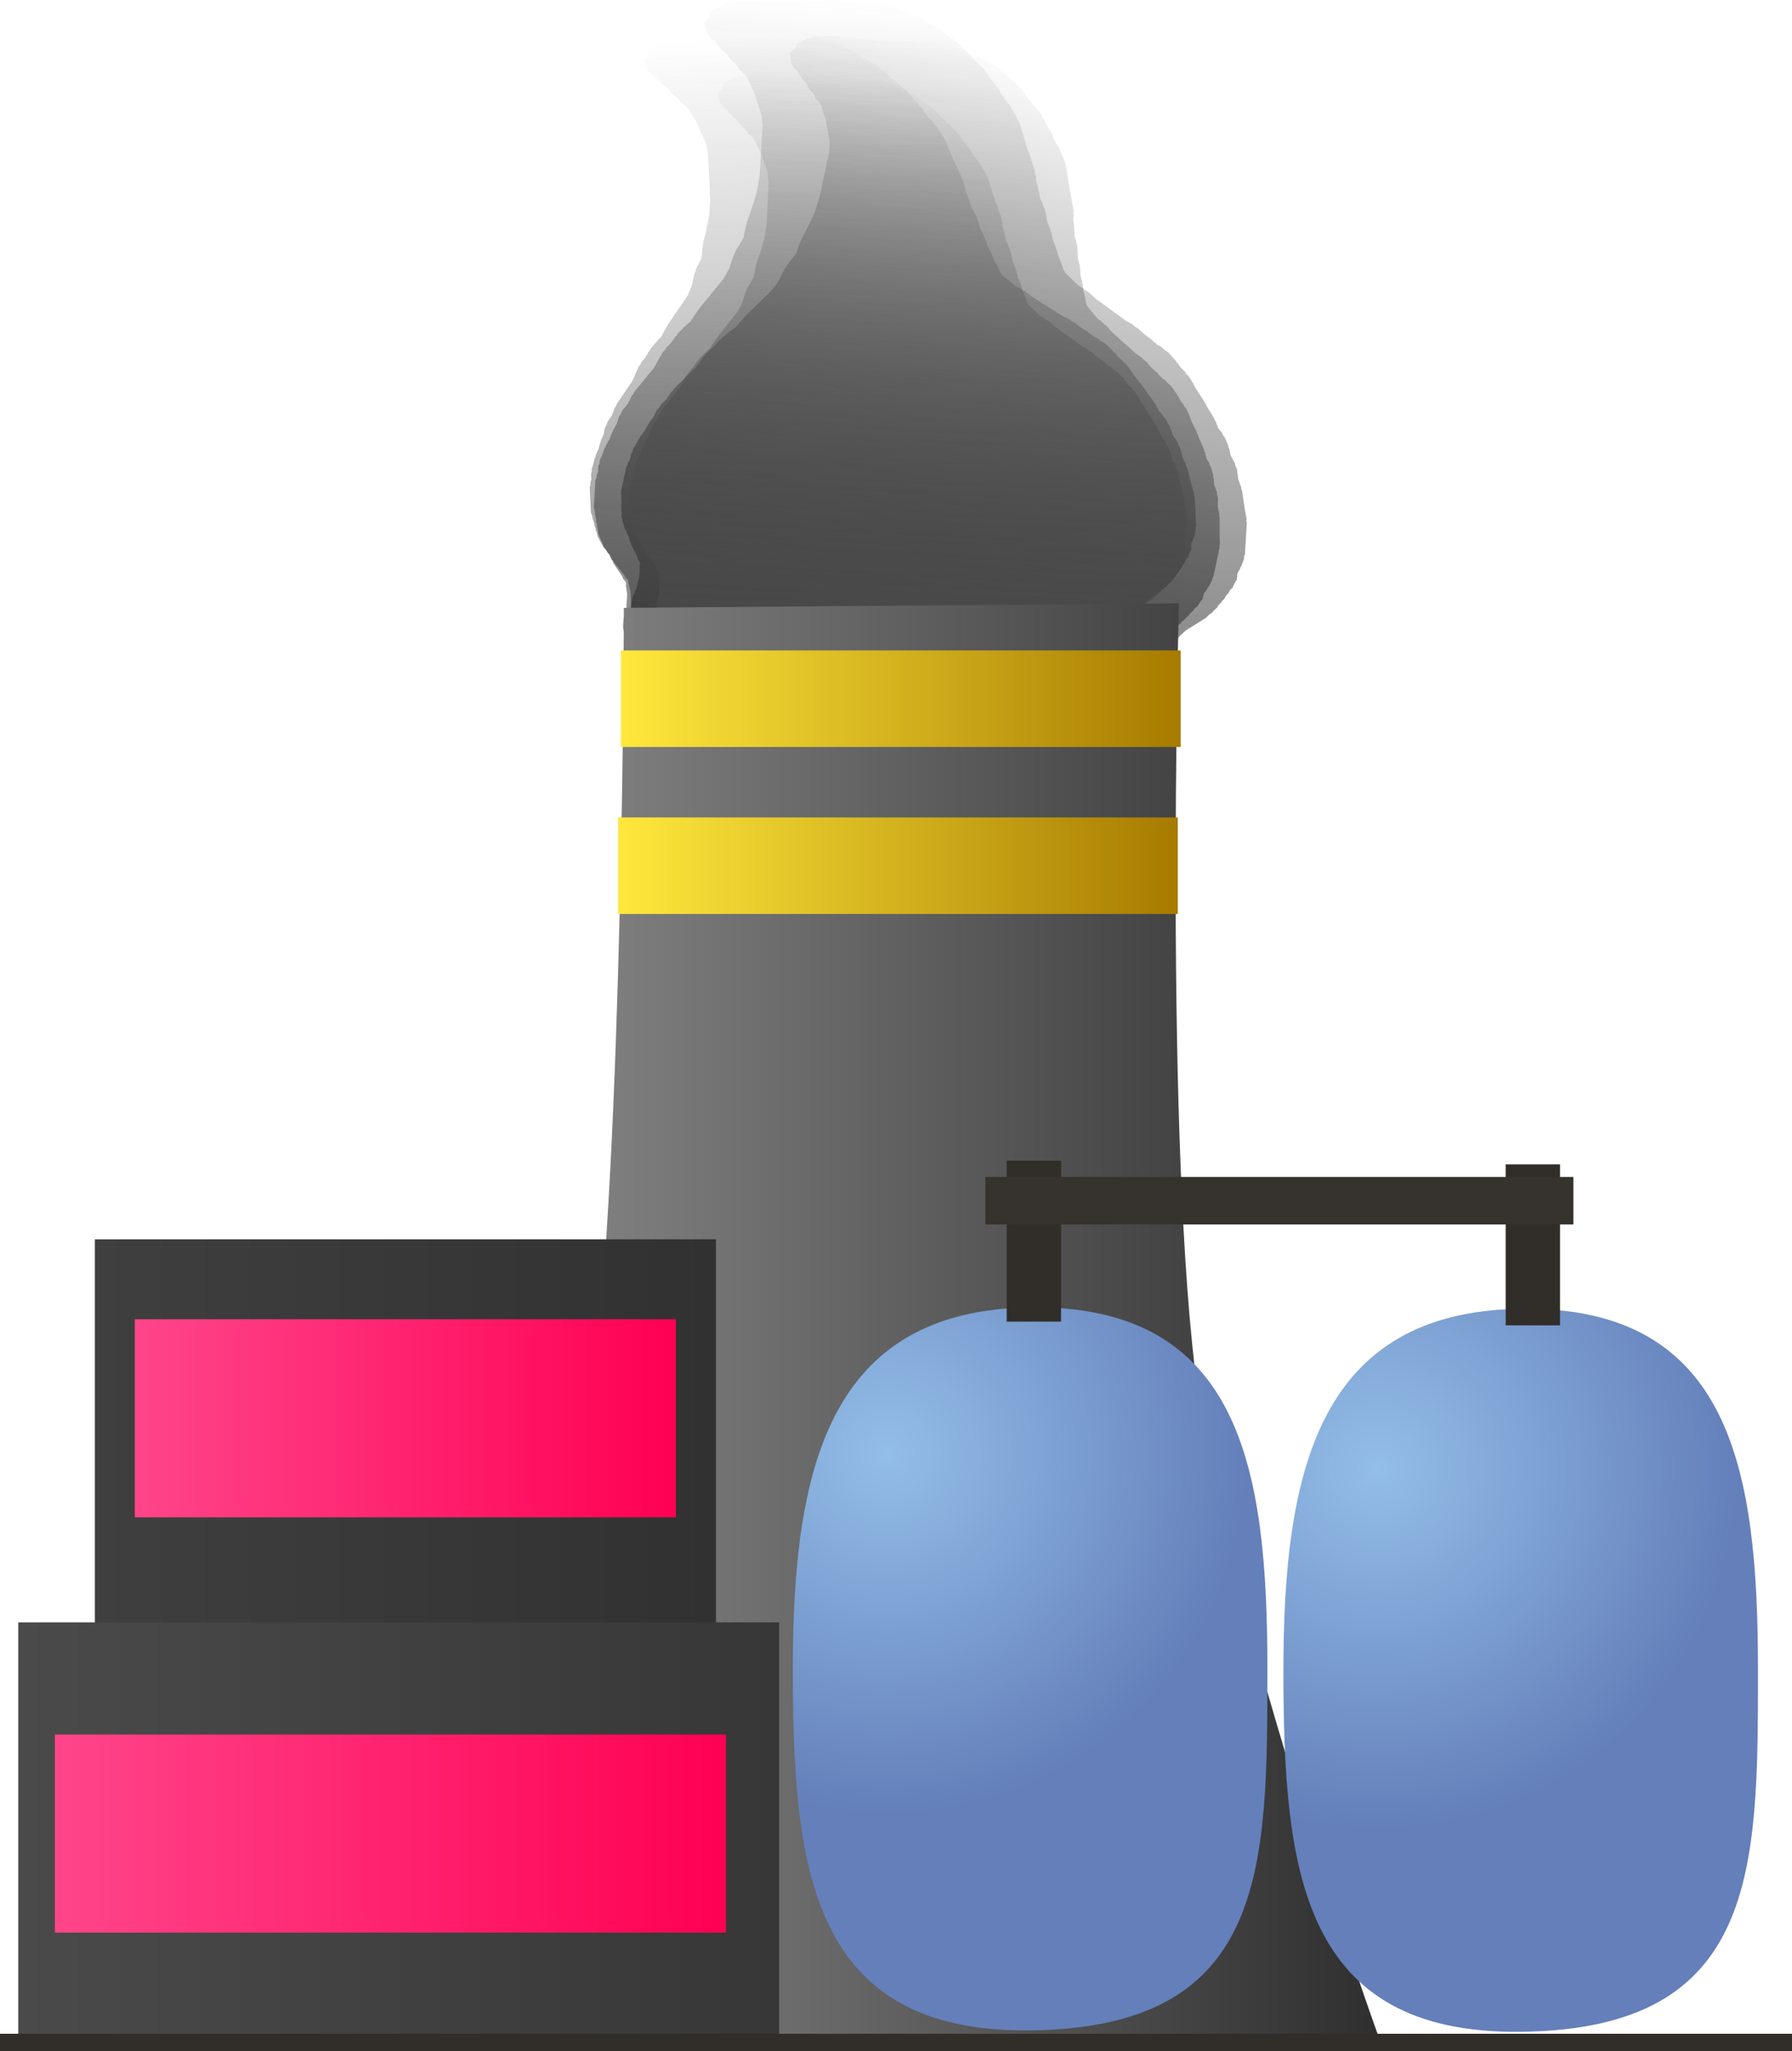 <svg version="1.1" xmlns="http://www.w3.org/2000/svg" xmlns:xlink="http://www.w3.org/1999/xlink" width="134.499" height="153.938" viewBox="0,0,134.499,153.938"><defs><linearGradient x1="238.005" y1="28.696" x2="240.345" y2="76.201" gradientUnits="userSpaceOnUse" id="color-1"><stop offset="0" stop-color="#4a4a4a" stop-opacity="0"/><stop offset="1" stop-color="#4a4a4a" stop-opacity="0.655"/></linearGradient><linearGradient x1="244.14" y1="26.584" x2="241.047" y2="77.95" gradientUnits="userSpaceOnUse" id="color-2"><stop offset="0" stop-color="#292929" stop-opacity="0"/><stop offset="1" stop-color="#292929" stop-opacity="0.588"/></linearGradient><linearGradient x1="249.288" y1="30.163" x2="239.311" y2="77.216" gradientUnits="userSpaceOnUse" id="color-3"><stop offset="0" stop-color="#383838" stop-opacity="0"/><stop offset="1" stop-color="#383838" stop-opacity="0.761"/></linearGradient><linearGradient x1="242.391" y1="32.014" x2="240.439" y2="75.852" gradientUnits="userSpaceOnUse" id="color-4"><stop offset="0" stop-color="#4b4b4b" stop-opacity="0"/><stop offset="1" stop-color="#4b4b4b" stop-opacity="0.753"/></linearGradient><linearGradient x1="205.376" y1="125.569" x2="276.302" y2="125.569" gradientUnits="userSpaceOnUse" id="color-5"><stop offset="0" stop-color="#909090"/><stop offset="1" stop-color="#2f2f2f"/></linearGradient><linearGradient x1="179.87" y1="149.528" x2="226.484" y2="149.528" gradientUnits="userSpaceOnUse" id="color-6"><stop offset="0" stop-color="#3f3f3f"/><stop offset="1" stop-color="#313131"/></linearGradient><linearGradient x1="203.177" y1="119.398" x2="203.177" y2="179.658" gradientUnits="userSpaceOnUse" id="color-7"><stop offset="0" stop-color="#348317"/><stop offset="1" stop-color="#3c5b0d"/></linearGradient><radialGradient cx="239.347" cy="135.475" r="27.132" gradientUnits="userSpaceOnUse" id="color-8"><stop offset="0" stop-color="#93bee8"/><stop offset="1" stop-color="#647fba"/></radialGradient><linearGradient x1="250.065" y1="124.508" x2="250.065" y2="178.768" gradientUnits="userSpaceOnUse" id="color-9"><stop offset="0" stop-color="#348317"/><stop offset="1" stop-color="#3c5b0d"/></linearGradient><radialGradient cx="276.146" cy="136.634" r="27.132" gradientUnits="userSpaceOnUse" id="color-10"><stop offset="0" stop-color="#93bee8"/><stop offset="1" stop-color="#647fba"/></radialGradient><linearGradient x1="286.886" y1="124.613" x2="286.886" y2="178.873" gradientUnits="userSpaceOnUse" id="color-11"><stop offset="0" stop-color="#348317"/><stop offset="1" stop-color="#3c5b0d"/></linearGradient><linearGradient x1="250.348" y1="113.497" x2="250.348" y2="125.576" gradientUnits="userSpaceOnUse" id="color-12"><stop offset="0" stop-color="#348317"/><stop offset="1" stop-color="#3c5b0d"/></linearGradient><linearGradient x1="287.799" y1="113.777" x2="287.799" y2="125.855" gradientUnits="userSpaceOnUse" id="color-13"><stop offset="0" stop-color="#348317"/><stop offset="1" stop-color="#3c5b0d"/></linearGradient><linearGradient x1="219.355" y1="78.828" x2="261.369" y2="78.828" gradientUnits="userSpaceOnUse" id="color-14"><stop offset="0" stop-color="#ffe83c"/><stop offset="1" stop-color="#a67b00"/></linearGradient><linearGradient x1="240.362" y1="75.206" x2="240.362" y2="82.45" gradientUnits="userSpaceOnUse" id="color-15"><stop offset="0" stop-color="#348317"/><stop offset="1" stop-color="#3c5b0d"/></linearGradient><linearGradient x1="219.139" y1="91.362" x2="261.153" y2="91.362" gradientUnits="userSpaceOnUse" id="color-16"><stop offset="0" stop-color="#ffe83c"/><stop offset="1" stop-color="#a67b00"/></linearGradient><linearGradient x1="240.146" y1="87.74" x2="240.146" y2="94.984" gradientUnits="userSpaceOnUse" id="color-17"><stop offset="0" stop-color="#348317"/><stop offset="1" stop-color="#3c5b0d"/></linearGradient><linearGradient x1="174.12" y1="163.903" x2="231.234" y2="163.903" gradientUnits="userSpaceOnUse" id="color-18"><stop offset="0" stop-color="#4a4a4a"/><stop offset="1" stop-color="#373737"/></linearGradient><linearGradient x1="202.677" y1="148.148" x2="202.677" y2="179.658" gradientUnits="userSpaceOnUse" id="color-19"><stop offset="0" stop-color="#348317"/><stop offset="1" stop-color="#3c5b0d"/></linearGradient><linearGradient x1="182.87" y1="132.83" x2="223.484" y2="132.83" gradientUnits="userSpaceOnUse" id="color-20"><stop offset="0" stop-color="#ff458a"/><stop offset="1" stop-color="#ff0053"/></linearGradient><linearGradient x1="203.177" y1="125.398" x2="203.177" y2="140.263" gradientUnits="userSpaceOnUse" id="color-21"><stop offset="0" stop-color="#348317"/><stop offset="1" stop-color="#3c5b0d"/></linearGradient><linearGradient x1="176.87" y1="163.997" x2="227.234" y2="163.997" gradientUnits="userSpaceOnUse" id="color-22"><stop offset="0" stop-color="#ff458a"/><stop offset="1" stop-color="#ff0053"/></linearGradient><linearGradient x1="202.052" y1="156.564" x2="202.052" y2="171.429" gradientUnits="userSpaceOnUse" id="color-23"><stop offset="0" stop-color="#348317"/><stop offset="1" stop-color="#3c5b0d"/></linearGradient><linearGradient x1="240" y1="179.02" x2="240" y2="180.331" gradientUnits="userSpaceOnUse" id="color-24"><stop offset="0" stop-color="#348317"/><stop offset="1" stop-color="#3c5b0d"/></linearGradient></defs><g transform="translate(-172.75,-26.393)"><g data-paper-data="{&quot;isPaintingLayer&quot;:true}" fill-rule="nonzero" stroke-linecap="butt" stroke-linejoin="miter" stroke-miterlimit="10" stroke-dasharray="" stroke-dashoffset="0" style="mix-blend-mode: normal"><path d="M220.374,73.7l-0.03,-0.011l-0.018,-0.043c-0.178,-0.207 -0.285,-0.447 -0.298,-0.703l-0.025,-0.501l0.058,-0.181l-0.009,-0.185l0.071,-0.223l-0.055,-1.111l-0.156,-0.593l0.011,-0.108l-0.044,-0.104l-0.001,-0.013l-0.025,-0.043l-0.168,-0.166l-0.108,-0.197l-0.717,-0.892l-0.04,-0.105l-0.091,-0.089l-0.223,-0.406l-0.138,-0.13l-0.109,-0.187l-0.168,-0.166l-0.49,-0.892l-0.039,-0.24l-0.098,-0.233l-0.006,-0.116l-0.093,-0.22l-0.009,-0.185l-0.075,-0.178l-0.003,-0.057l-0.038,-0.068l-0.039,-0.24l-0.098,-0.233l-0.094,-1.904l0.058,-0.181l-0.009,-0.185l0.071,-0.223l-0.021,-0.416l0.058,-0.181l-0.009,-0.185l0.118,-0.369l0.115,-0.469l0.056,-0.087l0.006,-0.095l0.228,-0.518l0.101,-0.412l0.056,-0.087l0.006,-0.095l0.218,-0.495l0.096,-0.488l0.123,-0.209l0.061,-0.221l0.33,-0.484l0.212,-0.573l0.098,-0.124l0.039,-0.138l1.182,-1.737l0.49,-1.113l0.125,-0.143l0.064,-0.16l0.334,-0.406l0.212,-0.394l0.101,-0.101l0.047,-0.118l0.421,-0.511l0.08,-0.058l0.042,-0.074l0.257,-0.248l0.445,-0.828l0.053,-0.053l0.017,-0.063l1.46,-2.144l0.311,-0.707l0.22,-1.003l0.073,-0.119l0.013,-0.128l0.45,-0.93l0.078,-0.911l0.036,-0.078l-0.01,-0.081l0.242,-0.985l0.22,-1.119l0.076,-1.182l-0.171,-3.467l-0.154,-0.716l-0.285,-0.674l-0.32,-0.671l-0.003,-0.026l-0.019,-0.022l-0.127,-0.299l-0.261,-0.401l-0.011,-0.045l-0.038,-0.037l-0.223,-0.406l-0.138,-0.13l-0.058,-0.1l-0.036,-0.004l-0.162,-0.16l-0.224,-0.121l-0.015,-0.115l-0.248,-0.245l-0.022,-0.039l-0.002,-0.002l-0.169,-0.097l-0.312,-0.294l-0.109,-0.187l-0.103,-0.101l-0.276,-0.174l-0.195,-0.203l-0.242,-0.178l-0.158,-0.197l-0.022,-0.058l-0.311,-0.168l-0.01,-0.075l-0.123,-0.091l-0.158,-0.197l-0.286,-0.751l0.323,-0.351l0.014,-0.413l0.847,-0.524l0.164,-0.06l0.012,-0.015l0.062,-0.012l0.055,-0.02l0.496,-0.086l0.493,-0.095l0.062,-0.001l0.062,-0.011l0.021,0.009l3.743,-0.084l1.176,-0.115l1.001,-0.119l0.16,0.008l0.154,-0.03l0.766,-0.017l0.325,-0.063l0.274,-0.006l0.264,-0.051l0.297,-0.007l0.268,0.039l0.274,-0.006l0.599,0.087l0.22,0.073l0.241,0.031l0.337,0.104l0.153,-0.032l0.25,0.094l0.28,0.041l0.089,0.098l0.383,0.144l0.172,0.034l0.256,0.102l0.284,0.061l0.456,0.19l0.155,0.107l0.194,0.073l0.146,0.092l0.268,0.112l0.155,0.107l0.194,0.073l0.307,0.194l0.121,0.126l0.169,0.097l0.052,0.049l0.077,0.032l0.155,0.107l0.194,0.073l0.307,0.194l0.121,0.126l0.169,0.097l0.588,0.554l1.358,1.14l0.123,0.18l0.18,0.157l0.203,0.312l0.281,0.236l0.123,0.18l0.18,0.157l0.285,0.437l0.232,0.288l0.424,0.443l0.079,0.157l0.139,0.137l0.108,0.197l0.241,0.3l0.061,0.16l0.123,0.144l0.818,1.932l0.134,0.243l0.01,0.059l0.044,0.051l0.313,0.74l0.134,0.243l0.039,0.24l0.098,0.233l0.011,0.216l0.093,0.22l0.002,0.037l0.025,0.033l0.173,0.498l-0.001,0.025l0.016,0.022l0.131,0.439l0.225,0.346l0.035,0.137l0.094,0.124l0.173,0.498l-0.001,0.025l0.016,0.022l0.144,0.482l0.266,0.484l0.019,0.119l0.076,0.108l0.144,0.482l0.266,0.484l0.015,0.094l0.065,0.085l0.142,0.407l0.279,0.507l0.01,0.059l0.044,0.051l0.127,0.299l0.142,0.219l1.012,0.85l0.348,0.164l0.186,0.144l0.231,0.111l0.539,0.424l2.251,1.42l0.479,0.226l0.208,0.161l0.253,0.129l0.366,0.308l0.652,0.411l0.121,0.126l0.169,0.097l0.09,0.085l0.296,0.14l0.248,0.192l0.288,0.165l0.624,0.588l0.052,0.088l0.095,0.07l0.221,0.275l0.34,0.285l0.085,0.124l0.137,0.101l0.317,0.394l0.024,0.062l0.058,0.05l0.285,0.437l0.59,0.733l0.024,0.062l0.058,0.05l0.285,0.437l0.273,0.339l0.024,0.062l0.058,0.05l0.322,0.494l0.026,0.102l0.077,0.09l0.077,0.182l0.29,0.303l0.079,0.157l0.139,0.137l0.327,0.595l0.019,0.119l0.076,0.108l0.125,0.42l0.366,0.528l0.06,0.208l0.123,0.195l0.161,0.684l0.279,0.584l0.01,0.104l0.063,0.095l0.362,1.379l0.173,0.581l-0.009,0.126l0.051,0.121l0.109,2.205l-0.047,0.146l0.018,0.149l-0.124,0.504l-0.056,0.087l-0.006,0.095l-0.165,0.374l0.013,0.257l-0.019,0.059l0.036,0.045l-0.153,0.323l-0.106,0.331l-0.064,0.027l-0.027,0.058l-0.079,0.086l-0.048,0.149l-0.168,0.231l-0.116,0.245l-0.125,0.136l-0.049,0.111l-0.151,0.173l-0.091,0.191l-0.209,0.228l-0.081,0.119l-0.224,0.189l-0.174,0.211l-1.286,0.927l-0.375,0.408l-0.22,0.322l-0.114,0.096l-0.002,0.075l-0.155,0.096l-0.011,0.041l-0.026,0.038l-0.013,0.042l-0.021,0.009l-0.494,0.726l-0.114,0.096l-0.002,0.075l-0.326,0.201l-0.104,0.088l-0.001,0.021l-0.093,0.057l-0.079,0.066l-0.032,0.002l-0.123,0.076l-0.104,0.088l-0.001,0.021l-0.093,0.057l-0.079,0.066l-0.032,0.002l-0.123,0.076l-0.276,0.233l-0.111,0.007l-0.134,0.083l-0.292,0.107l-0.155,0.027l-0.132,0.061l-0.882,0.22l-0.291,0.022l-0.01,0.004l-0.496,0.086l-0.493,0.095l-0.062,0.001l-0.062,0.011l-0.021,-0.009l-0.08,0.002l-0.388,0.061l-0.311,0.078l-0.356,0.027l-0.345,0.066l-0.678,0.015l-0.101,0.025l-0.356,0.027l-0.345,0.066l-0.084,0.002l-0.101,0.025l-0.087,0.006l-0.076,0.029l-0.589,0.114l-0.274,0.006l-0.264,0.051l-0.53,0.012l-0.102,0.025l-0.087,0.006l-0.076,0.029l-0.589,0.114l-0.274,0.006l-0.264,0.051l-1.265,0.028l-0.523,0.083l-0.222,-0.002l-0.214,0.041l-18.277,0.41l-0.35,-0.051l-0.358,-0.011l-0.901,-0.18l-0.055,-0.022l-0.136,0.003l-0.02,0.01l-0.063,-0.008l-0.062,0.001l-0.501,-0.073l-0.504,-0.064l-0.056,-0.017l-0.063,-0.009l-0.013,-0.014l-0.17,-0.053l-0.897,-0.485l-0.097,-0.736l-0.002,-0.002l0.002,-0.002l-0.061,-0.459c-0.552,-0.096 -1.024,-0.332 -1.324,-0.65z" fill="url(#color-1)" stroke="none" stroke-width="0.5"/><path d="M219.801,74.178l-0.031,-0.013l-0.014,-0.047c-0.167,-0.233 -0.255,-0.497 -0.238,-0.774l0.033,-0.542l0.084,-0.192l0.012,-0.2l0.103,-0.237l0.072,-1.202l-0.098,-0.648l0.025,-0.116l-0.035,-0.115l0.001,-0.014l-0.022,-0.048l-0.162,-0.188l-0.094,-0.218l-0.668,-1l-0.031,-0.115l-0.087,-0.101l-0.193,-0.45l-0.134,-0.148l-0.096,-0.207l-0.162,-0.188l-0.423,-0.988l-0.014,-0.261l-0.079,-0.256l0.008,-0.125l-0.074,-0.242l0.012,-0.2l-0.06,-0.196l0.004,-0.061l-0.032,-0.076l-0.014,-0.261l-0.079,-0.256l0.124,-2.059l0.084,-0.192l0.012,-0.2l0.103,-0.237l0.027,-0.45l0.084,-0.192l0.012,-0.2l0.171,-0.392l0.18,-0.5l0.071,-0.091l0.018,-0.102l0.307,-0.547l0.158,-0.439l0.071,-0.091l0.018,-0.102l0.293,-0.522l0.161,-0.521l0.157,-0.219l0.092,-0.235l0.413,-0.505l0.297,-0.606l0.121,-0.129l0.058,-0.147l1.481,-1.81l0.66,-1.175l0.152,-0.147l0.088,-0.169l0.409,-0.42l0.275,-0.414l0.121,-0.104l0.064,-0.124l0.515,-0.529l0.093,-0.058l0.054,-0.077l0.306,-0.254l0.578,-0.87l0.063,-0.054l0.026,-0.067l1.828,-2.234l0.419,-0.746l0.356,-1.07l0.093,-0.124l0.03,-0.138l0.596,-0.979l0.191,-0.978l0.048,-0.082l-0.001,-0.088l0.377,-1.049l0.37,-1.195l0.222,-1.271l0.226,-3.749l-0.081,-0.781l-0.228,-0.742l-0.266,-0.741l0,-0.028l-0.018,-0.025l-0.101,-0.33l-0.234,-0.447l-0.007,-0.049l-0.036,-0.042l-0.193,-0.45l-0.134,-0.148l-0.051,-0.111l-0.038,-0.006l-0.156,-0.181l-0.227,-0.142l-0.003,-0.124l-0.239,-0.278l-0.019,-0.044l-0.002,-0.002l-0.171,-0.114l-0.302,-0.334l-0.096,-0.207l-0.099,-0.115l-0.277,-0.202l-0.186,-0.23l-0.24,-0.205l-0.148,-0.221l-0.017,-0.064l-0.315,-0.198l-0.002,-0.081l-0.122,-0.104l-0.148,-0.221l-0.22,-0.825l0.39,-0.362l0.064,-0.445l0.976,-0.519l0.184,-0.056l0.014,-0.015l0.068,-0.009l0.061,-0.019l0.545,-0.066l0.543,-0.076l0.067,0.002l0.068,-0.008l0.022,0.011l4.047,0.111l1.282,-0.061l1.094,-0.075l0.172,0.017l0.17,-0.024l0.828,0.023l0.358,-0.05l0.297,0.008l0.291,-0.041l0.321,0.009l0.285,0.056l0.297,0.008l0.636,0.126l0.229,0.091l0.257,0.046l0.351,0.131l0.169,-0.026l0.259,0.115l0.297,0.059l0.085,0.11l0.396,0.175l0.182,0.046l0.265,0.124l0.299,0.081l0.469,0.23l0.154,0.124l0.201,0.089l0.146,0.107l0.276,0.135l0.154,0.124l0.201,0.089l0.308,0.226l0.115,0.142l0.171,0.114l0.051,0.056l0.079,0.039l0.154,0.124l0.201,0.089l0.308,0.226l0.115,0.142l0.171,0.114l0.569,0.629l1.33,1.303l0.112,0.201l0.176,0.179l0.182,0.348l0.275,0.269l0.112,0.201l0.176,0.179l0.255,0.487l0.216,0.324l0.405,0.5l0.067,0.173l0.133,0.155l0.094,0.218l0.225,0.337l0.047,0.176l0.115,0.161l0.654,2.128l0.115,0.269l0.003,0.064l0.041,0.057l0.25,0.815l0.115,0.269l0.014,0.261l0.079,0.256l-0.014,0.233l0.074,0.242l-0.002,0.04l0.023,0.036l0.128,0.546l-0.004,0.027l0.014,0.025l0.089,0.48l0.202,0.385l0.021,0.15l0.087,0.139l0.128,0.546l-0.004,0.027l0.014,0.025l0.098,0.528l0.23,0.536l0.007,0.129l0.069,0.12l0.098,0.528l0.23,0.536l0.006,0.103l0.06,0.095l0.105,0.446l0.24,0.562l0.003,0.064l0.041,0.057l0.101,0.33l0.128,0.244l0.991,0.971l0.356,0.196l0.183,0.165l0.236,0.132l0.531,0.487l2.26,1.653l0.49,0.27l0.205,0.185l0.257,0.153l0.359,0.351l0.655,0.479l0.115,0.142l0.171,0.114l0.087,0.096l0.303,0.167l0.244,0.221l0.291,0.193l0.604,0.668l0.045,0.098l0.094,0.081l0.206,0.309l0.333,0.326l0.077,0.139l0.136,0.116l0.295,0.442l0.018,0.068l0.057,0.058l0.255,0.487l0.549,0.823l0.018,0.068l0.057,0.058l0.255,0.487l0.254,0.381l0.018,0.068l0.057,0.058l0.289,0.551l0.016,0.111l0.072,0.101l0.062,0.201l0.277,0.343l0.067,0.173l0.133,0.155l0.282,0.659l0.007,0.129l0.069,0.12l0.085,0.46l0.333,0.589l0.04,0.227l0.109,0.216l0.093,0.746l0.232,0.645l-0.001,0.113l0.057,0.106l0.227,1.507l0.118,0.636l-0.024,0.135l0.041,0.133l-0.144,2.384l-0.068,0.155l0.002,0.162l-0.193,0.537l-0.071,0.091l-0.018,0.102l-0.222,0.395l-0.017,0.278l-0.027,0.063l0.034,0.05l-0.203,0.34l-0.153,0.352l-0.073,0.025l-0.036,0.061l-0.095,0.088l-0.069,0.159l-0.209,0.24l-0.154,0.258l-0.151,0.14l-0.066,0.117l-0.184,0.178l-0.121,0.201l-0.253,0.234l-0.101,0.124l-0.264,0.192l-0.213,0.219l-1.496,0.93l-0.453,0.42l-0.275,0.336l-0.134,0.097l-0.012,0.081l-0.178,0.095l-0.017,0.043l-0.032,0.04l-0.02,0.045l-0.024,0.008l-0.619,0.756l-0.134,0.097l-0.012,0.081l-0.375,0.2l-0.123,0.089l-0.003,0.023l-0.107,0.057l-0.093,0.067l-0.034,0l-0.142,0.075l-0.123,0.089l-0.003,0.023l-0.107,0.057l-0.093,0.067l-0.034,0l-0.142,0.075l-0.326,0.236l-0.12,0.001l-0.155,0.082l-0.328,0.1l-0.171,0.021l-0.15,0.059l-0.977,0.19l-0.317,0.008l-0.011,0.003l-0.545,0.066l-0.543,0.076l-0.067,-0.002l-0.068,0.008l-0.022,-0.011l-0.086,-0.002l-0.426,0.045l-0.344,0.067l-0.387,0.009l-0.38,0.053l-0.734,-0.02l-0.112,0.022l-0.387,0.009l-0.38,0.053l-0.091,-0.003l-0.112,0.022l-0.095,0.002l-0.085,0.028l-0.649,0.091l-0.297,-0.008l-0.291,0.041l-0.573,-0.016l-0.112,0.022l-0.095,0.002l-0.085,0.028l-0.649,0.091l-0.297,-0.008l-0.291,0.041l-1.368,-0.037l-0.574,0.061l-0.239,-0.014l-0.235,0.033l-19.762,-0.541l-0.372,-0.074l-0.385,-0.031l-0.951,-0.243l-0.057,-0.027l-0.147,-0.004l-0.023,0.009l-0.067,-0.012l-0.067,-0.002l-0.532,-0.105l-0.536,-0.096l-0.059,-0.022l-0.066,-0.013l-0.012,-0.016l-0.177,-0.066l-0.91,-0.571l-0.018,-0.8l-0.002,-0.003l0.002,-0.002l-0.011,-0.499c-0.584,-0.134 -1.065,-0.414 -1.351,-0.773z" fill="url(#color-2)" stroke="none" stroke-width="0.5"/><path d="M220.293,72.405l-0.027,-0.014l-0.007,-0.044c-0.122,-0.225 -0.165,-0.473 -0.111,-0.727l0.105,-0.496l0.104,-0.171l0.039,-0.183l0.128,-0.211l0.233,-1.101l0,-0.602l0.039,-0.105l-0.017,-0.108l0.003,-0.013l-0.014,-0.045l-0.123,-0.183l-0.056,-0.207l-0.475,-0.962l-0.012,-0.108l-0.066,-0.099l-0.115,-0.426l-0.102,-0.144l-0.059,-0.197l-0.123,-0.183l-0.252,-0.936l0.023,-0.241l-0.037,-0.241l0.024,-0.114l-0.035,-0.227l0.039,-0.183l-0.028,-0.184l0.012,-0.056l-0.019,-0.072l0.023,-0.241l-0.037,-0.241l0.4,-1.886l0.104,-0.171l0.039,-0.183l0.128,-0.211l0.087,-0.412l0.104,-0.171l0.039,-0.183l0.211,-0.35l0.235,-0.448l0.078,-0.079l0.031,-0.093l0.359,-0.483l0.206,-0.394l0.078,-0.079l0.031,-0.093l0.342,-0.462l0.221,-0.469l0.175,-0.191l0.118,-0.21l0.45,-0.438l0.357,-0.539l0.129,-0.111l0.074,-0.132l1.613,-1.571l0.77,-1.039l0.16,-0.126l0.104,-0.15l0.434,-0.36l0.31,-0.363l0.125,-0.088l0.076,-0.11l0.547,-0.454l0.094,-0.047l0.06,-0.068l0.317,-0.214l0.652,-0.763l0.066,-0.046l0.033,-0.06l1.992,-1.94l0.489,-0.66l0.476,-0.962l0.102,-0.108l0.046,-0.125l0.684,-0.863l0.312,-0.888l0.056,-0.073l0.011,-0.081l0.493,-0.941l0.506,-1.076l0.381,-1.155l0.728,-3.434l0.034,-0.723l-0.107,-0.697l-0.142,-0.698l0.004,-0.026l-0.013,-0.024l-0.047,-0.31l-0.153,-0.426l0,-0.045l-0.028,-0.041l-0.115,-0.426l-0.102,-0.144l-0.032,-0.105l-0.034,-0.008l-0.118,-0.176l-0.189,-0.145l0.015,-0.115l-0.181,-0.27l-0.011,-0.041l-0.001,-0.002l-0.142,-0.115l-0.231,-0.326l-0.059,-0.197l-0.075,-0.112l-0.226,-0.204l-0.139,-0.223l-0.192,-0.204l-0.105,-0.213l-0.007,-0.06l-0.262,-0.202l0.01,-0.075l-0.098,-0.104l-0.105,-0.213l-0.088,-0.773l0.409,-0.308l0.12,-0.405l0.97,-0.416l0.177,-0.04l0.015,-0.013l0.064,-0.004l0.059,-0.013l0.511,-0.026l0.51,-0.036l0.062,0.006l0.064,-0.003l0.019,0.011l3.707,0.358l1.187,0.025l1.016,0l0.156,0.026l0.16,-0.011l0.758,0.073l0.337,-0.023l0.272,0.026l0.273,-0.019l0.294,0.028l0.254,0.07l0.272,0.026l0.568,0.156l0.198,0.098l0.23,0.058l0.305,0.142l0.159,-0.013l0.222,0.122l0.265,0.073l0.063,0.107l0.34,0.186l0.161,0.054l0.226,0.131l0.264,0.094l0.399,0.241l0.125,0.124l0.172,0.094l0.12,0.108l0.235,0.142l0.125,0.124l0.172,0.094l0.252,0.227l0.086,0.138l0.142,0.115l0.039,0.055l0.067,0.04l0.125,0.124l0.172,0.094l0.252,0.227l0.086,0.138l0.142,0.115l0.436,0.615l1.042,1.282l0.075,0.192l0.137,0.176l0.119,0.331l0.216,0.265l0.075,0.192l0.137,0.176l0.167,0.464l0.154,0.311l0.303,0.486l0.038,0.164l0.101,0.151l0.056,0.207l0.16,0.324l0.019,0.165l0.084,0.156l0.306,1.999l0.069,0.255l-0.006,0.059l0.03,0.055l0.117,0.765l0.069,0.255l-0.023,0.241l0.037,0.241l-0.045,0.214l0.035,0.227l-0.008,0.036l0.016,0.035l0.042,0.511l-0.007,0.024l0.01,0.024l0.015,0.447l0.132,0.367l-0.001,0.139l0.061,0.133l0.042,0.511l-0.007,0.024l0.01,0.024l0.017,0.492l0.137,0.508l-0.012,0.119l0.047,0.115l0.017,0.492l0.137,0.508l-0.009,0.095l0.042,0.091l0.034,0.417l0.143,0.532l-0.006,0.059l0.03,0.055l0.047,0.31l0.084,0.232l0.777,0.956l0.3,0.203l0.145,0.164l0.198,0.136l0.421,0.481l1.849,1.663l0.413,0.279l0.163,0.183l0.215,0.157l0.281,0.346l0.536,0.482l0.086,0.138l0.142,0.115l0.066,0.094l0.255,0.172l0.194,0.218l0.241,0.196l0.462,0.652l0.028,0.093l0.076,0.08l0.147,0.297l0.261,0.321l0.051,0.132l0.109,0.115l0.21,0.425l0.007,0.064l0.044,0.057l0.167,0.464l0.391,0.792l0.007,0.064l0.044,0.057l0.167,0.464l0.181,0.366l0.007,0.064l0.044,0.057l0.189,0.525l-0.001,0.103l0.052,0.097l0.029,0.189l0.208,0.333l0.038,0.164l0.101,0.151l0.168,0.624l-0.012,0.119l0.047,0.115l0.015,0.429l0.224,0.563l0.006,0.211l0.071,0.206l-0.018,0.692l0.124,0.608l-0.017,0.103l0.037,0.101l-0,1.401l0.02,0.592l-0.041,0.123l0.019,0.125l-0.463,2.184l-0.084,0.139l-0.021,0.149l-0.252,0.482l-0.078,0.079l-0.031,0.093l-0.259,0.349l-0.054,0.255l-0.034,0.056l0.024,0.048l-0.234,0.3l-0.19,0.314l-0.07,0.019l-0.042,0.054l-0.1,0.075l-0.086,0.142l-0.225,0.208l-0.178,0.228l-0.158,0.119l-0.077,0.103l-0.194,0.153l-0.139,0.178l-0.265,0.2l-0.11,0.107l-0.269,0.159l-0.226,0.188l-1.506,0.761l-0.475,0.358l-0.299,0.292l-0.137,0.081l-0.022,0.074l-0.177,0.076l-0.022,0.039l-0.035,0.034l-0.024,0.04l-0.023,0.006l-0.674,0.657l-0.137,0.081l-0.022,0.074l-0.373,0.16l-0.125,0.074l-0.006,0.021l-0.106,0.046l-0.095,0.056l-0.032,-0.002l-0.141,0.06l-0.125,0.074l-0.006,0.021l-0.106,0.046l-0.095,0.056l-0.032,-0.002l-0.141,0.06l-0.332,0.197l-0.111,-0.006l-0.154,0.066l-0.315,0.071l-0.16,0.008l-0.146,0.045l-0.925,0.113l-0.292,-0.013l-0.011,0.002l-0.511,0.026l-0.51,0.036l-0.062,-0.006l-0.064,0.003l-0.019,-0.011l-0.079,-0.008l-0.398,0.015l-0.326,0.04l-0.358,-0.016l-0.357,0.025l-0.672,-0.065l-0.106,0.013l-0.358,-0.016l-0.357,0.025l-0.083,-0.008l-0.106,0.013l-0.087,-0.004l-0.082,0.02l-0.61,0.042l-0.272,-0.026l-0.273,0.019l-0.525,-0.051l-0.106,0.013l-0.087,-0.004l-0.082,0.02l-0.61,0.042l-0.272,-0.026l-0.273,0.019l-1.253,-0.121l-0.536,0.02l-0.218,-0.028l-0.221,0.015l-18.103,-1.746l-0.332,-0.091l-0.35,-0.052l-0.841,-0.284l-0.048,-0.028l-0.135,-0.013l-0.023,0.007l-0.06,-0.015l-0.062,-0.006l-0.475,-0.13l-0.479,-0.122l-0.051,-0.024l-0.059,-0.016l-0.009,-0.016l-0.154,-0.072l-0.758,-0.583l0.095,-0.737l-0.001,-0.002l0.002,-0.002l0.059,-0.459c-0.519,-0.16 -0.922,-0.448 -1.135,-0.796z" fill="url(#color-3)" stroke="none" stroke-width="0.5"/><path d="M222.264,72.764l-0.027,-0.011l-0.013,-0.04c-0.146,-0.198 -0.224,-0.422 -0.213,-0.659l0.021,-0.462l0.069,-0.164l0.008,-0.171l0.085,-0.203l0.046,-1.025l-0.092,-0.552l0.02,-0.099l-0.032,-0.098l0.001,-0.012l-0.019,-0.04l-0.141,-0.159l-0.083,-0.186l-0.583,-0.849l-0.028,-0.098l-0.076,-0.086l-0.17,-0.382l-0.116,-0.125l-0.085,-0.176l-0.141,-0.159l-0.374,-0.841l-0.015,-0.223l-0.071,-0.218l0.005,-0.107l-0.067,-0.206l0.008,-0.171l-0.054,-0.167l0.002,-0.052l-0.029,-0.065l-0.015,-0.223l-0.071,-0.218l0.078,-1.757l0.069,-0.164l0.008,-0.171l0.085,-0.203l0.017,-0.384l0.069,-0.164l0.008,-0.171l0.14,-0.335l0.147,-0.427l0.059,-0.078l0.014,-0.087l0.255,-0.468l0.129,-0.375l0.059,-0.078l0.014,-0.087l0.243,-0.447l0.131,-0.445l0.131,-0.188l0.076,-0.201l0.345,-0.433l0.245,-0.519l0.101,-0.111l0.047,-0.126l1.239,-1.553l0.547,-1.006l0.127,-0.126l0.072,-0.145l0.343,-0.361l0.229,-0.355l0.102,-0.089l0.053,-0.106l0.432,-0.454l0.079,-0.05l0.045,-0.066l0.258,-0.218l0.481,-0.745l0.053,-0.047l0.021,-0.057l1.53,-1.917l0.348,-0.639l0.289,-0.915l0.077,-0.107l0.023,-0.118l0.495,-0.839l0.15,-0.836l0.04,-0.07l-0.002,-0.075l0.308,-0.897l0.3,-1.022l0.173,-1.086l0.142,-3.199l-0.08,-0.665l-0.204,-0.632l-0.237,-0.631l-0,-0.024l-0.016,-0.021l-0.091,-0.281l-0.206,-0.38l-0.007,-0.041l-0.032,-0.036l-0.17,-0.382l-0.116,-0.125l-0.045,-0.094l-0.033,-0.005l-0.135,-0.153l-0.196,-0.12l-0.004,-0.106l-0.208,-0.235l-0.016,-0.037l-0.002,-0.002l-0.147,-0.096l-0.262,-0.283l-0.085,-0.176l-0.086,-0.097l-0.239,-0.171l-0.162,-0.195l-0.208,-0.174l-0.129,-0.188l-0.015,-0.054l-0.272,-0.167l-0.003,-0.069l-0.105,-0.088l-0.129,-0.188l-0.199,-0.703l0.328,-0.311l0.048,-0.38l0.826,-0.449l0.157,-0.049l0.012,-0.013l0.058,-0.009l0.052,-0.016l0.464,-0.06l0.462,-0.068l0.057,0.001l0.058,-0.007l0.019,0.009l3.454,0.07l1.093,-0.06l0.932,-0.071l0.147,0.013l0.145,-0.021l0.707,0.014l0.305,-0.045l0.253,0.005l0.247,-0.036l0.274,0.006l0.244,0.046l0.253,0.005l0.544,0.104l0.197,0.076l0.22,0.038l0.301,0.109l0.144,-0.023l0.223,0.096l0.254,0.048l0.074,0.094l0.34,0.147l0.156,0.039l0.227,0.104l0.256,0.068l0.403,0.193l0.133,0.105l0.172,0.075l0.126,0.09l0.237,0.114l0.133,0.105l0.172,0.075l0.266,0.191l0.1,0.121l0.147,0.096l0.044,0.048l0.068,0.032l0.133,0.105l0.172,0.075l0.266,0.191l0.1,0.121l0.147,0.096l0.494,0.533l1.152,1.103l0.098,0.171l0.152,0.152l0.16,0.296l0.238,0.228l0.098,0.171l0.152,0.152l0.224,0.414l0.189,0.275l0.352,0.424l0.059,0.147l0.116,0.131l0.083,0.186l0.196,0.286l0.043,0.15l0.101,0.137l0.586,1.812l0.102,0.229l0.004,0.054l0.036,0.049l0.224,0.693l0.102,0.229l0.015,0.223l0.071,0.218l-0.009,0.199l0.067,0.206l-0.002,0.034l0.02,0.031l0.117,0.465l-0.003,0.023l0.013,0.021l0.082,0.409l0.177,0.327l0.02,0.128l0.076,0.118l0.117,0.465l-0.003,0.023l0.013,0.021l0.091,0.45l0.203,0.456l0.008,0.11l0.061,0.102l0.091,0.45l0.203,0.456l0.006,0.088l0.052,0.08l0.095,0.38l0.213,0.478l0.004,0.054l0.036,0.049l0.091,0.281l0.112,0.207l0.859,0.823l0.306,0.165l0.158,0.14l0.203,0.111l0.459,0.412l1.95,1.396l0.422,0.227l0.178,0.157l0.221,0.129l0.311,0.298l0.565,0.405l0.1,0.121l0.147,0.096l0.075,0.081l0.261,0.14l0.211,0.187l0.251,0.163l0.524,0.566l0.04,0.083l0.082,0.068l0.18,0.262l0.288,0.276l0.067,0.118l0.117,0.098l0.258,0.375l0.016,0.058l0.049,0.049l0.224,0.414l0.48,0.699l0.016,0.058l0.049,0.049l0.224,0.414l0.222,0.323l0.016,0.058l0.049,0.049l0.254,0.468l0.015,0.095l0.063,0.086l0.055,0.171l0.241,0.291l0.059,0.147l0.116,0.131l0.25,0.56l0.008,0.11l0.061,0.102l0.079,0.392l0.292,0.5l0.037,0.193l0.096,0.184l0.089,0.636l0.206,0.549l0,0.096l0.05,0.09l0.214,1.284l0.109,0.542l-0.019,0.115l0.037,0.113l-0.091,2.035l-0.056,0.133l0.004,0.138l-0.158,0.46l-0.059,0.078l-0.014,0.087l-0.184,0.338l-0.011,0.237l-0.022,0.054l0.029,0.043l-0.169,0.291l-0.126,0.301l-0.062,0.022l-0.03,0.052l-0.08,0.076l-0.057,0.136l-0.175,0.206l-0.128,0.221l-0.127,0.12l-0.055,0.1l-0.154,0.153l-0.1,0.173l-0.212,0.201l-0.085,0.106l-0.223,0.165l-0.179,0.188l-1.264,0.803l-0.381,0.361l-0.23,0.288l-0.113,0.084l-0.009,0.069l-0.151,0.082l-0.014,0.037l-0.027,0.034l-0.016,0.038l-0.02,0.007l-0.518,0.649l-0.113,0.084l-0.009,0.069l-0.318,0.173l-0.104,0.077l-0.003,0.02l-0.09,0.049l-0.078,0.058l-0.029,0l-0.12,0.065l-0.104,0.077l-0.003,0.02l-0.09,0.049l-0.078,0.058l-0.029,0l-0.12,0.065l-0.275,0.203l-0.103,0.002l-0.131,0.071l-0.278,0.087l-0.145,0.019l-0.127,0.051l-0.831,0.168l-0.27,0.009l-0.01,0.003l-0.464,0.06l-0.462,0.068l-0.057,-0.001l-0.058,0.007l-0.019,-0.009l-0.073,-0.002l-0.363,0.041l-0.293,0.059l-0.33,0.01l-0.323,0.048l-0.626,-0.013l-0.096,0.019l-0.33,0.01l-0.323,0.048l-0.078,-0.002l-0.096,0.019l-0.081,0.003l-0.072,0.024l-0.553,0.081l-0.253,-0.005l-0.247,0.036l-0.489,-0.01l-0.096,0.019l-0.081,0.003l-0.072,0.024l-0.553,0.081l-0.253,-0.005l-0.247,0.036l-1.168,-0.024l-0.489,0.056l-0.204,-0.011l-0.2,0.029l-16.866,-0.342l-0.318,-0.061l-0.329,-0.024l-0.815,-0.202l-0.049,-0.022l-0.126,-0.003l-0.02,0.008l-0.057,-0.01l-0.057,-0.001l-0.455,-0.087l-0.458,-0.078l-0.05,-0.018l-0.057,-0.011l-0.011,-0.014l-0.152,-0.055l-0.784,-0.482l-0.026,-0.682l-0.002,-0.002l0.002,-0.002l-0.016,-0.425c-0.5,-0.11 -0.914,-0.346 -1.163,-0.651z" fill="url(#color-4)" stroke="none" stroke-width="0.5"/><path d="M205.376,179.47c0,0 9.427,-30.462 11.805,-48.459c2.355,-17.821 2.393,-59 2.393,-59l41.661,-0.341c0,0 -1.128,40.949 1.426,59.223c2.465,17.637 13.641,48.578 13.641,48.578z" fill="url(#color-5)" stroke="none" stroke-width="0"/><path d="M179.87,179.658v-60.26h46.614v60.26z" fill="url(#color-6)" stroke="url(#color-7)" stroke-width="0"/><path d="M267.874,151.638c0,14.983 0.014,26.931 -17.809,27.13c-16.496,0.184 -17.809,-12.146 -17.809,-27.13c0,-14.983 2.645,-26.923 17.809,-27.13c15.825,-0.216 17.809,12.146 17.809,27.13z" fill="url(#color-8)" stroke="url(#color-9)" stroke-width="0"/><path d="M304.695,151.743c0,14.983 0.014,26.931 -17.809,27.13c-16.496,0.184 -17.809,-12.146 -17.809,-27.13c0,-14.983 2.645,-26.923 17.809,-27.13c15.825,-0.216 17.809,12.146 17.809,27.13z" fill="url(#color-10)" stroke="url(#color-11)" stroke-width="0"/><path d="M248.308,125.576v-12.079h4.08v12.079z" fill="#312d29" stroke="url(#color-12)" stroke-width="0"/><path d="M285.759,125.855v-12.079h4.08v12.079z" fill="#312d29" stroke="url(#color-13)" stroke-width="0"/><path d="M246.709,118.283v-3.565h44.129v3.565z" fill="#36322e" stroke="none" stroke-width="0"/><path d="M219.355,82.45v-7.244h42.014v7.244z" fill="url(#color-14)" stroke="url(#color-15)" stroke-width="0"/><path d="M219.139,94.984v-7.244h42.014v7.244z" fill="url(#color-16)" stroke="url(#color-17)" stroke-width="0"/><path d="M174.12,179.658v-31.51h57.114v31.51z" fill="url(#color-18)" stroke="url(#color-19)" stroke-width="0"/><path d="M182.87,140.263v-14.865h40.614v14.865z" fill="url(#color-20)" stroke="url(#color-21)" stroke-width="0"/><path d="M176.87,171.429v-14.865h50.364v14.865z" fill="url(#color-22)" stroke="url(#color-23)" stroke-width="0"/><path d="M172.75,180.331v-1.31h134.499v1.31z" fill="#312d29" stroke="url(#color-24)" stroke-width="0"/></g></g></svg>